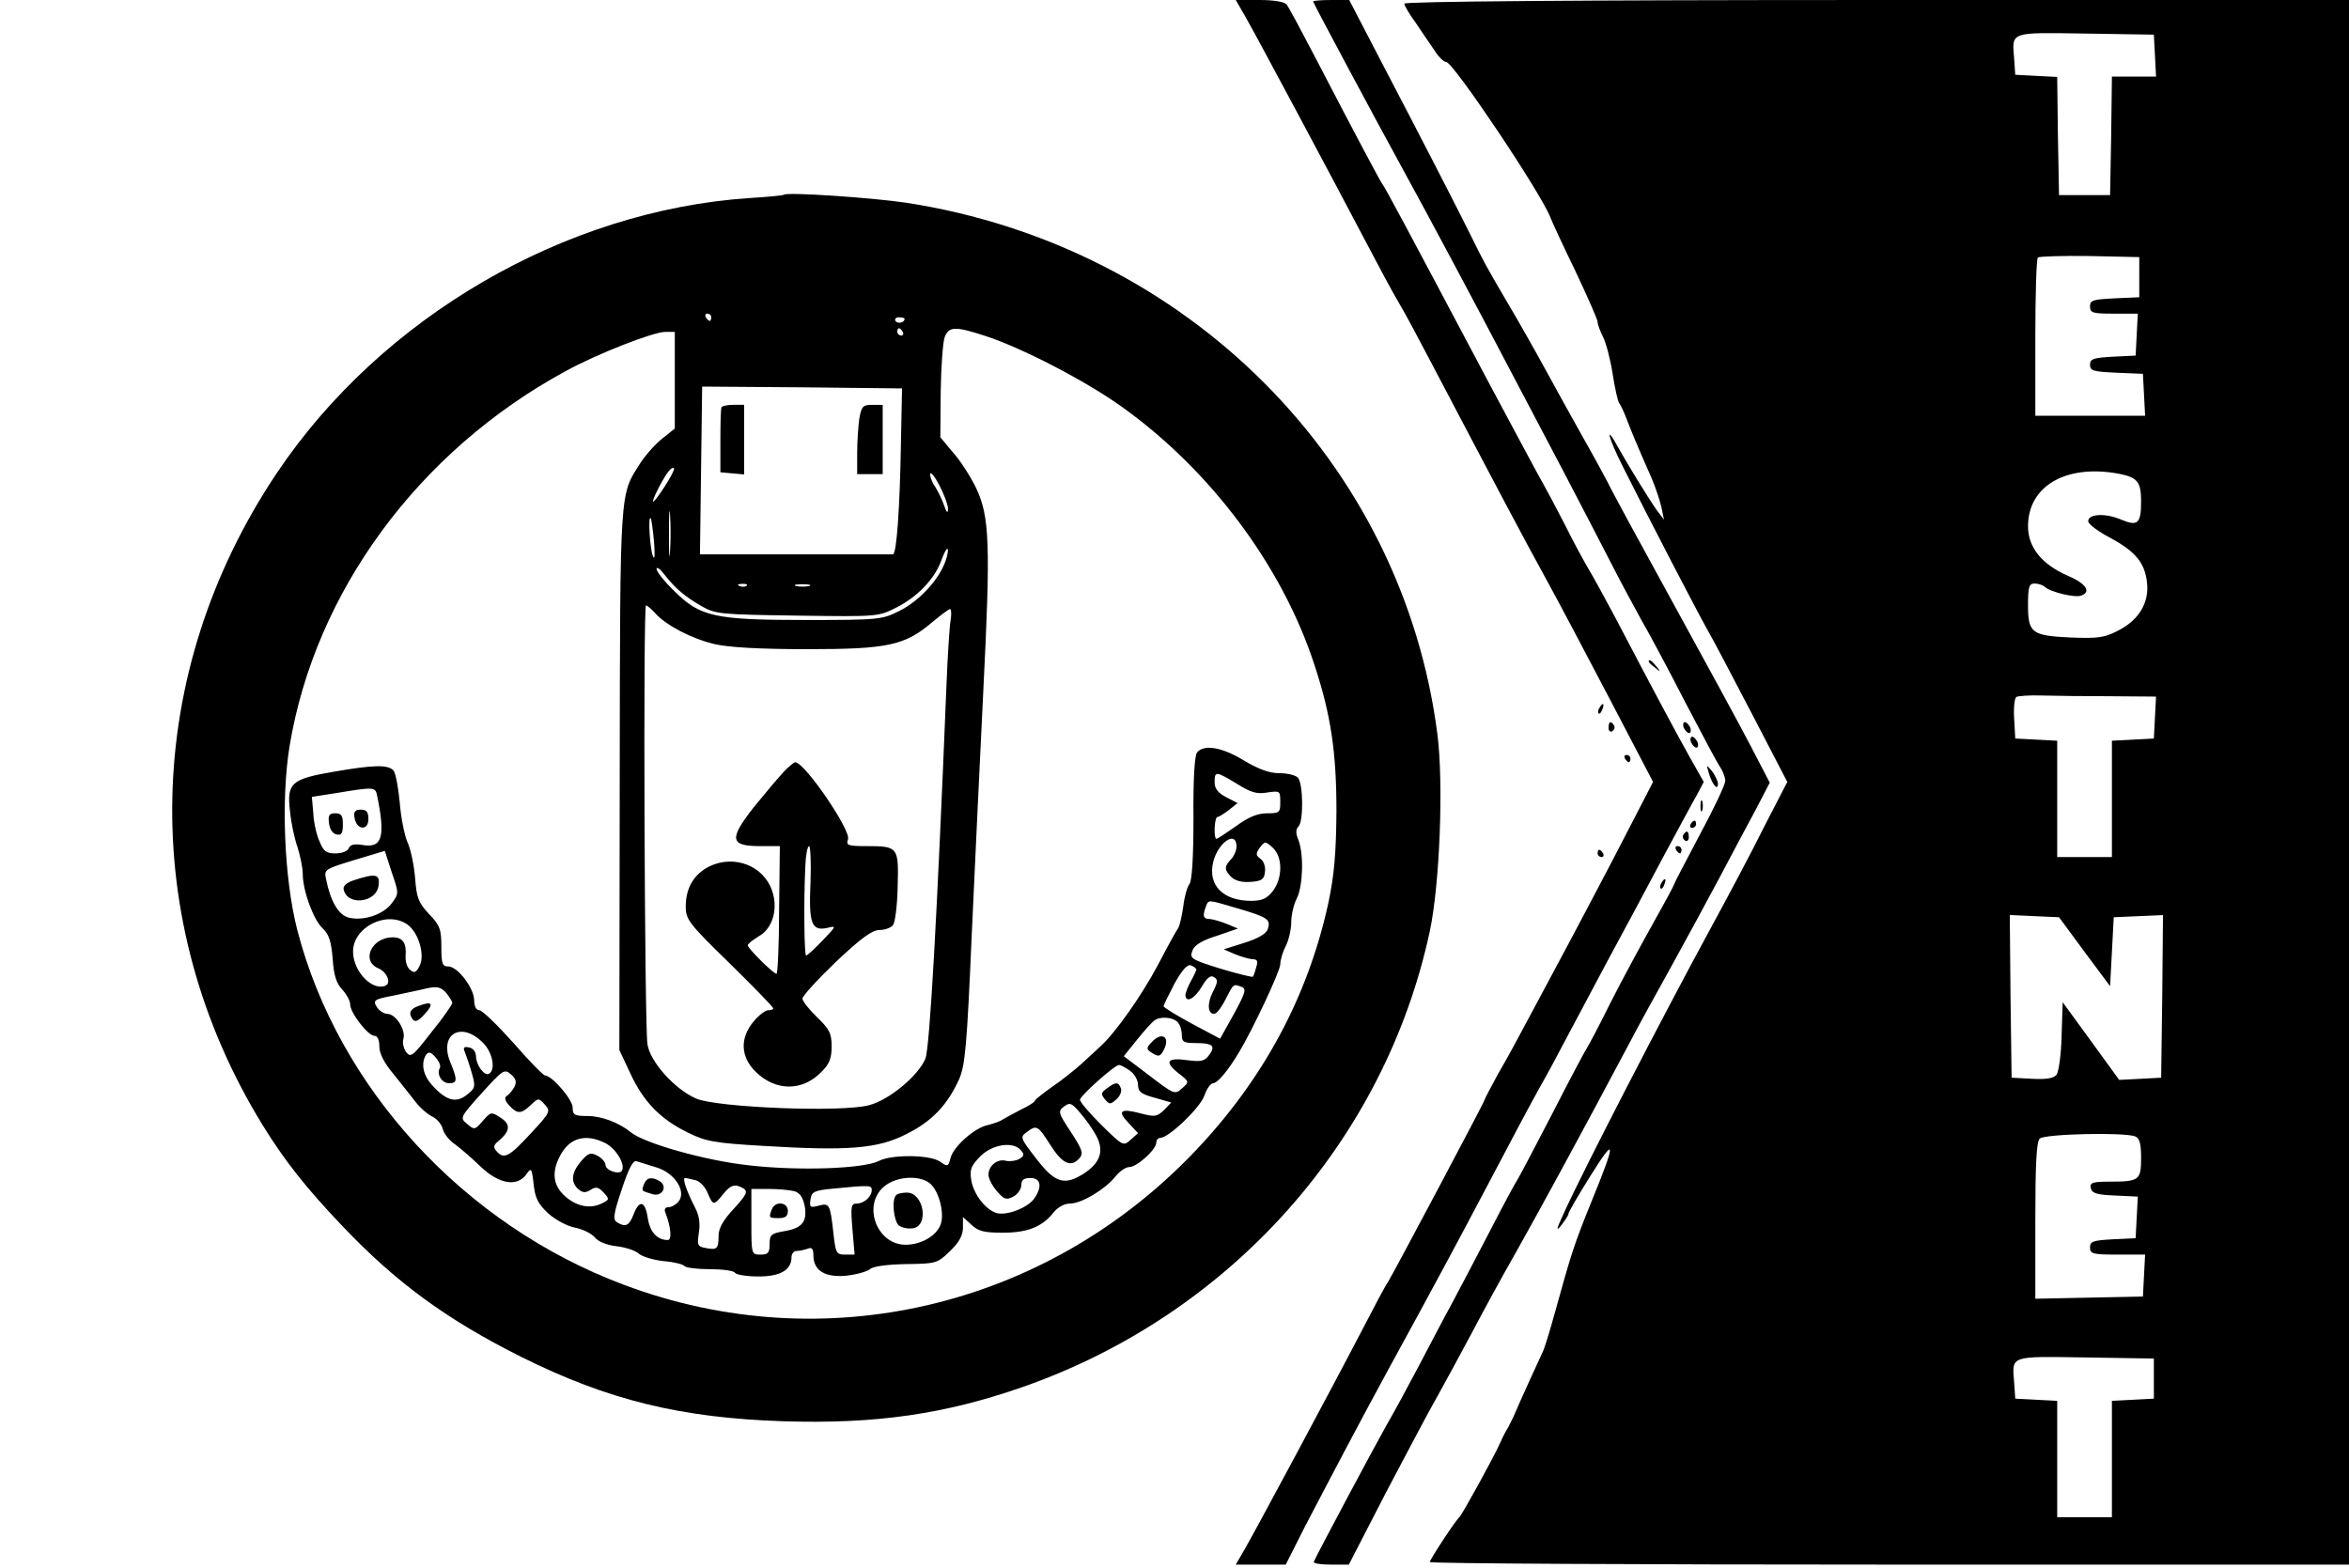 <?xml version="1.0" standalone="no"?>
<!DOCTYPE svg PUBLIC "-//W3C//DTD SVG 20010904//EN"
 "http://www.w3.org/TR/2001/REC-SVG-20010904/DTD/svg10.dtd">
<svg version="1.0" xmlns="http://www.w3.org/2000/svg"
 width="644pt" height="430pt" viewBox="0 0 644 430"
 preserveAspectRatio="xMidYMid meet">

<g transform="translate(0,430) scale(0.1,-0.1)"
fill="#000000" stroke="none">
<path d="M3415 4253 c31 -54 236 -438 328 -613 33 -63 74 -140 92 -170 18 -30
61 -111 97 -180 183 -348 241 -458 308 -580 32 -58 110 -206 175 -330 l117
-224 -78 -151 c-42 -82 -109 -208 -147 -280 -38 -71 -90 -168 -115 -215 -25
-47 -62 -116 -84 -153 -21 -38 -38 -71 -38 -73 0 -5 -246 -468 -264 -498 -8
-11 -38 -68 -68 -126 -91 -175 -299 -562 -325 -607 l-25 -43 69 0 68 0 52 103
c69 132 147 281 232 437 114 208 195 359 256 475 78 148 133 252 160 300 13
22 42 76 65 120 23 44 76 142 116 218 41 75 108 201 150 280 42 78 85 158 96
177 l19 36 -39 69 c-39 70 -97 178 -200 375 -31 58 -65 121 -77 140 -11 19
-41 73 -64 120 -24 47 -52 99 -61 115 -10 17 -76 140 -148 275 -230 434 -284
535 -292 545 -7 10 -67 122 -188 355 -36 69 -69 131 -75 138 -6 7 -34 12 -74
12 l-65 0 27 -47z"/>
<path d="M3600 4296 c0 -4 173 -327 252 -471 61 -111 195 -362 283 -530 32
-60 99 -189 150 -285 50 -96 111 -213 135 -260 24 -47 60 -114 80 -150 21 -36
75 -137 120 -225 46 -88 89 -169 97 -180 7 -11 13 -27 13 -36 0 -10 -31 -76
-70 -148 -38 -72 -70 -133 -70 -135 0 -3 -26 -51 -58 -108 -32 -57 -85 -155
-117 -218 -31 -63 -61 -119 -65 -125 -4 -5 -47 -86 -95 -180 -48 -93 -91 -174
-95 -180 -4 -5 -38 -68 -75 -140 -37 -71 -84 -161 -105 -200 -21 -38 -61 -115
-90 -170 -29 -55 -69 -129 -90 -165 -31 -55 -188 -349 -198 -372 -2 -5 19 -8
46 -8 l50 0 102 198 c57 108 119 226 140 262 20 36 63 115 95 175 32 61 86
160 121 221 64 114 169 306 314 579 20 39 71 131 112 205 41 74 101 185 133
245 32 61 76 143 98 184 l39 75 -52 100 c-29 56 -126 234 -215 396 -89 162
-169 309 -177 327 -9 17 -38 71 -66 120 -27 48 -74 133 -104 188 -30 55 -77
138 -105 185 -61 104 -64 110 -101 185 -32 65 -128 252 -254 493 l-79 152 -50
0 c-27 0 -49 -2 -49 -4z"/>
<path d="M3850 4290 c0 -5 14 -29 31 -52 16 -24 39 -58 51 -75 11 -18 26 -33
33 -33 19 0 259 -358 285 -425 4 -11 35 -78 69 -148 33 -70 61 -133 61 -140 0
-7 7 -25 15 -41 8 -16 20 -61 26 -100 6 -39 14 -75 18 -81 4 -5 14 -26 21 -45
13 -34 26 -66 68 -161 11 -26 23 -62 27 -80 l7 -34 -19 25 c-22 31 -78 122
-106 172 -38 70 -29 30 12 -51 76 -152 203 -396 231 -446 16 -27 71 -133 124
-234 l96 -185 -62 -120 c-33 -67 -100 -193 -148 -281 -131 -241 -345 -655
-402 -780 -21 -45 -23 -54 -8 -35 11 14 20 28 20 32 0 4 27 51 61 105 70 112
70 94 2 -72 -47 -116 -55 -141 -99 -300 -15 -55 -31 -107 -36 -115 -7 -15 -60
-130 -78 -173 -6 -12 -14 -29 -19 -37 -5 -8 -14 -26 -20 -40 -16 -36 -103
-194 -110 -200 -10 -8 -81 -116 -81 -123 0 -4 567 -7 1260 -7 l1260 0 0 2145
0 2145 -1295 0 c-825 0 -1295 -4 -1295 -10z m2058 -142 l3 -58 -60 0 -61 0 -2
-162 -3 -163 -70 0 -70 0 -3 162 -2 162 -58 3 -57 3 -3 44 c-6 75 -14 72 195
69 l188 -3 3 -57z m-43 -608 l0 -55 -67 -3 c-60 -3 -68 -5 -68 -22 0 -18 7
-20 65 -20 l66 0 -3 -57 -3 -58 -62 -3 c-54 -3 -63 -6 -63 -22 0 -17 9 -19 73
-22 l72 -3 3 -57 3 -58 -151 0 -150 0 0 213 c0 118 3 217 7 221 4 3 68 5 142
4 l136 -3 0 -55z m-56 -539 c51 -10 61 -22 61 -76 0 -60 -9 -69 -54 -50 -44
19 -91 16 -91 -4 0 -8 27 -28 59 -45 69 -37 96 -68 102 -122 7 -55 -21 -103
-77 -132 -38 -20 -55 -23 -131 -20 -108 5 -118 12 -118 89 0 50 3 59 18 59 10
0 22 -4 28 -9 14 -14 83 -31 100 -24 28 10 13 33 -36 54 -72 31 -110 78 -110
136 0 111 105 171 249 144z m-26 -610 l128 -1 -3 -57 -3 -58 -57 -3 -58 -3 0
-159 0 -160 -75 0 -75 0 0 160 0 159 -57 3 -58 3 -3 54 c-2 30 1 57 6 60 6 3
36 5 69 4 32 -1 116 -2 186 -2z m-68 -701 l70 -94 5 94 5 95 68 3 67 3 -2
-223 -3 -223 -57 -3 -58 -3 -77 106 -78 107 -3 -93 c-1 -51 -8 -99 -14 -106
-8 -10 -29 -13 -67 -11 l-56 3 -3 223 -2 223 67 -3 68 -3 70 -95z m139 -506
c12 -5 16 -20 16 -59 0 -61 -5 -65 -87 -65 -46 0 -54 -3 -51 -17 3 -15 16 -19
66 -21 l63 -3 -3 -57 -3 -57 -62 -3 c-55 -3 -63 -6 -63 -22 0 -18 7 -20 75
-20 l76 0 -3 -57 -3 -58 -147 -3 -148 -3 0 214 c0 152 3 216 12 225 13 13 232
18 262 6z m51 -664 l0 -55 -57 -3 -58 -3 0 -159 0 -160 -75 0 -75 0 0 160 0
159 -57 3 -58 3 -3 44 c-6 75 -14 72 195 69 l188 -3 0 -55z"/>
<path d="M2149 3766 c-2 -2 -45 -6 -94 -9 -506 -34 -1009 -326 -1296 -754
-368 -549 -383 -1228 -39 -1788 60 -97 118 -171 218 -276 148 -156 288 -258
492 -360 237 -118 437 -167 718 -176 252 -8 441 19 656 94 569 199 993 675
1116 1250 27 127 38 401 21 538 -95 747 -686 1340 -1456 1459 -94 14 -327 30
-336 22z m-199 -336 c0 -5 -2 -10 -4 -10 -3 0 -8 5 -11 10 -3 6 -1 10 4 10 6
0 11 -4 11 -10z m530 -4 c0 -11 -19 -15 -25 -6 -3 5 1 10 9 10 9 0 16 -2 16
-4z m-5 -36 c3 -5 1 -10 -4 -10 -6 0 -11 5 -11 10 0 6 2 10 4 10 3 0 8 -4 11
-10z m226 -11 c99 -32 275 -123 374 -194 244 -174 441 -438 529 -709 45 -137
60 -239 60 -401 -1 -115 -6 -174 -22 -250 -56 -258 -180 -488 -370 -686 -409
-426 -1015 -567 -1561 -362 -439 164 -784 540 -896 973 -36 141 -45 358 -21
505 70 422 353 808 756 1027 85 47 241 108 274 108 l26 0 0 -132 0 -133 -35
-28 c-20 -16 -47 -47 -61 -69 -55 -87 -54 -62 -55 -864 l-1 -743 30 -64 c36
-78 83 -126 157 -162 50 -25 73 -29 208 -37 232 -14 314 -8 393 33 70 35 112
80 144 151 16 38 21 91 34 393 9 193 23 496 32 675 20 399 17 474 -20 552 -15
31 -43 75 -63 97 l-35 42 1 125 c1 69 6 136 11 150 12 29 28 30 111 3z m-231
-294 c-3 -181 -12 -305 -22 -305 -5 0 -125 0 -269 0 l-260 0 3 230 3 230 274
-2 274 -3 -3 -150z m-649 -121 c-34 -52 -41 -52 -15 -1 21 40 35 59 42 53 2
-3 -10 -26 -27 -52z m778 -59 c0 -14 -4 -11 -11 10 -6 17 -17 39 -24 50 -8 11
-14 26 -14 35 1 8 12 -5 25 -30 13 -25 24 -54 24 -65z m-762 -117 c-2 -29 -3
-8 -3 47 0 55 1 79 3 53 2 -26 2 -71 0 -100z m-44 27 c3 -36 2 -52 -3 -40 -8
19 -14 113 -6 104 2 -2 6 -31 9 -64z m799 -54 c-18 -51 -72 -109 -126 -136
-48 -24 -56 -25 -256 -25 -252 0 -291 9 -362 80 -27 26 -48 53 -48 60 0 7 10
0 22 -16 31 -39 56 -60 103 -87 37 -21 54 -22 261 -25 220 -3 222 -3 271 22
58 29 106 79 124 130 7 20 15 34 17 31 2 -2 0 -18 -6 -34z m-545 -67 c-3 -3
-12 -4 -19 -1 -8 3 -5 6 6 6 11 1 17 -2 13 -5z m171 -1 c-10 -2 -26 -2 -35 0
-10 3 -2 5 17 5 19 0 27 -2 18 -5z m-422 -74 c30 -34 102 -71 163 -85 36 -9
125 -14 253 -14 223 0 269 10 345 75 23 19 44 35 48 35 3 0 4 -15 1 -32 -3
-18 -8 -96 -11 -173 -26 -641 -46 -998 -58 -1028 -20 -47 -98 -112 -153 -127
-73 -21 -419 -7 -476 18 -59 26 -126 101 -133 149 -8 51 -12 1203 -4 1203 3 0
14 -9 25 -21z"/>
<path d="M3282 2237 c-7 -8 -11 -75 -10 -180 0 -108 -4 -172 -11 -181 -6 -7
-14 -35 -17 -62 -4 -27 -10 -53 -14 -59 -4 -5 -29 -50 -55 -100 -44 -83 -116
-186 -158 -224 -9 -9 -33 -30 -52 -48 -19 -17 -54 -45 -79 -62 -24 -17 -46
-34 -48 -38 -1 -5 -19 -16 -38 -25 -19 -10 -42 -22 -50 -27 -8 -6 -27 -12 -42
-16 -36 -7 -94 -59 -102 -90 -6 -24 -8 -25 -29 -10 -27 19 -132 20 -167 2 -42
-22 -223 -28 -359 -12 -118 13 -284 60 -321 90 -33 27 -81 45 -120 45 -35 0
-40 3 -40 23 0 22 -55 86 -75 88 -6 0 -45 41 -88 90 -44 49 -85 89 -93 89 -8
0 -14 10 -14 27 0 33 -45 93 -71 93 -16 0 -19 7 -19 54 0 48 -4 59 -34 90 -29
31 -34 45 -38 99 -3 35 -12 79 -21 98 -8 19 -18 67 -21 108 -4 41 -11 80 -17
88 -15 17 -54 16 -164 -3 -117 -20 -129 -31 -120 -108 3 -33 13 -78 21 -100 7
-23 14 -55 14 -72 0 -46 29 -126 55 -150 17 -16 23 -35 27 -82 3 -46 10 -68
26 -85 12 -13 22 -31 22 -41 0 -23 49 -86 66 -86 9 0 14 -11 14 -29 0 -20 13
-45 38 -75 20 -25 48 -60 61 -77 13 -17 34 -35 47 -41 12 -6 25 -21 28 -34 3
-12 18 -32 34 -42 15 -11 46 -38 70 -61 50 -48 100 -56 125 -21 13 19 15 18
20 -27 4 -38 12 -54 40 -80 20 -18 52 -35 73 -39 21 -4 45 -16 54 -26 9 -12
33 -22 60 -25 25 -3 53 -12 62 -21 10 -8 40 -17 68 -20 28 -2 53 -9 56 -13 3
-5 34 -9 69 -9 35 0 67 -4 70 -10 3 -5 32 -10 64 -10 61 0 91 18 91 53 0 9 6
17 14 17 8 0 21 3 30 6 12 5 16 0 16 -18 0 -42 32 -61 89 -56 28 3 57 11 66
18 9 8 47 13 100 14 81 1 85 2 119 35 26 25 36 44 36 65 l0 29 23 -21 c19 -18
35 -22 86 -22 68 0 108 16 139 55 12 15 30 25 46 25 31 0 96 39 124 74 11 14
28 26 38 26 21 0 74 48 74 67 0 7 5 13 11 13 23 0 109 82 121 116 6 19 18 34
24 34 12 0 42 36 71 85 38 63 113 223 113 241 0 12 7 35 15 50 8 16 15 45 15
65 0 20 7 50 15 65 17 33 20 120 5 160 -8 19 -8 30 0 38 14 14 13 119 -2 134
-7 7 -30 12 -51 12 -27 0 -57 11 -97 35 -59 36 -109 45 -128 22z m109 -86 c38
-24 55 -29 83 -24 35 5 36 5 36 -26 0 -29 -2 -31 -36 -31 -26 0 -51 -10 -85
-35 -27 -19 -51 -35 -54 -35 -8 0 -6 60 3 60 4 0 18 9 31 19 l24 19 -31 16
c-23 12 -32 24 -32 41 0 31 3 31 61 -4z m-2357 -33 c23 -112 14 -144 -39 -135
-24 4 -35 1 -39 -9 -3 -8 -19 -14 -36 -14 -26 0 -33 6 -44 33 -8 17 -16 52
-17 77 l-4 45 70 11 c103 17 104 16 109 -8z m2356 -139 c0 -11 -7 -27 -15 -35
-19 -20 -19 -29 1 -49 11 -10 29 -15 53 -13 30 2 37 7 39 27 2 14 -3 30 -12
36 -13 10 -14 14 -2 31 14 18 15 18 35 0 28 -25 28 -84 0 -120 -16 -20 -29
-26 -59 -26 -77 0 -119 43 -104 106 13 54 64 89 64 43z m-2317 -157 c-23 -30
-77 -48 -117 -38 -28 7 -50 45 -62 105 -6 27 -4 28 78 53 l83 25 19 -59 c20
-58 20 -58 -1 -86z m2321 -13 c82 -24 90 -30 82 -56 -4 -13 -26 -26 -64 -38
l-57 -18 30 -13 c17 -7 38 -13 48 -14 14 0 17 -5 11 -22 -3 -13 -8 -25 -9 -26
-2 -2 -42 8 -89 22 -80 25 -85 28 -77 49 5 15 25 28 67 41 l58 20 -29 12 c-17
7 -38 13 -47 14 -19 0 -22 8 -12 34 8 20 3 20 88 -5z m-2277 -44 c31 -22 49
-85 33 -114 -9 -18 -14 -20 -26 -10 -8 6 -13 23 -12 38 3 35 -8 51 -35 51 -58
0 -88 -64 -40 -85 24 -10 37 -41 19 -48 -36 -14 -87 39 -88 92 -2 68 92 116
149 76z m2163 -124 c-1 -3 -7 -17 -15 -31 -8 -14 -14 -31 -15 -37 0 -25 25
-12 45 22 14 24 24 32 33 26 12 -7 11 -14 -3 -41 -16 -32 -14 -60 4 -60 6 0
20 18 31 40 22 43 21 43 44 34 14 -5 10 -17 -21 -74 l-38 -68 -77 41 c-43 23
-78 45 -78 48 0 3 14 31 30 62 21 38 36 54 45 50 8 -3 15 -8 15 -12z m-2040
-91 c0 -4 -25 -41 -57 -80 -52 -67 -57 -71 -70 -54 -7 10 -10 26 -7 36 7 24
-21 68 -44 68 -9 0 -23 9 -29 19 -11 18 -8 21 45 31 31 7 73 15 92 20 28 6 38
4 53 -12 9 -11 17 -24 17 -28z m1988 -52 c7 -7 12 -22 12 -35 0 -20 5 -23 39
-23 46 0 55 -8 35 -34 -11 -15 -21 -18 -58 -13 -56 8 -65 -4 -26 -35 31 -24
31 -24 11 -42 -20 -18 -22 -17 -90 35 l-70 53 37 46 c20 25 41 48 47 52 16 12
50 9 63 -4z m-1906 -55 c28 -26 38 -75 19 -87 -12 -8 -35 22 -36 47 0 13 -8
23 -19 25 -15 3 -17 0 -11 -14 4 -11 13 -36 19 -58 10 -35 9 -40 -13 -57 -29
-24 -56 -18 -93 22 -28 29 -35 62 -20 87 7 9 13 8 26 -7 10 -11 15 -24 12 -29
-10 -17 5 -42 25 -42 23 0 24 8 3 59 -30 75 29 111 88 54z m1776 -79 c12 -8
22 -26 22 -38 0 -19 8 -26 46 -36 l45 -13 -20 -21 c-19 -18 -25 -19 -63 -9
-56 15 -66 7 -34 -26 l26 -28 -20 -18 c-20 -18 -21 -18 -80 40 -33 33 -60 64
-59 70 1 11 95 95 107 95 4 0 18 -7 30 -16z m-1688 -45 c-6 -10 -15 -21 -21
-24 -7 -5 -4 -14 7 -26 22 -24 33 -24 59 1 21 20 22 20 39 1 16 -18 15 -21
-40 -80 -58 -63 -73 -71 -93 -47 -9 10 -8 16 4 26 34 28 36 47 8 65 -26 17
-27 17 -49 -8 -22 -25 -23 -26 -43 -9 -21 17 -20 18 40 85 58 64 62 67 80 51
14 -12 16 -21 9 -35z m1596 -134 c22 -42 10 -75 -38 -105 -51 -31 -76 -23
-127 43 -44 57 -45 59 -26 73 27 20 30 19 65 -36 33 -52 57 -62 80 -35 11 13
6 25 -24 71 -35 53 -36 57 -19 70 16 12 21 10 44 -17 15 -17 35 -45 45 -64z
m-1345 -20 c29 -16 54 -58 44 -75 -8 -12 -45 1 -45 16 0 7 -10 19 -22 25 -19
10 -25 8 -45 -15 -27 -32 -29 -58 -7 -77 12 -10 20 -10 34 -1 14 9 21 7 35 -8
17 -18 16 -20 -8 -31 -33 -15 -72 -5 -103 26 -28 28 -31 63 -9 105 26 51 71
63 126 35z m1138 -19 c10 -11 9 -16 -5 -24 -9 -5 -25 -7 -35 -5 -24 7 -49 -13
-49 -38 0 -10 10 -30 23 -45 20 -23 26 -25 45 -15 12 6 22 21 22 31 0 15 7 20
25 20 29 0 33 -24 10 -57 -18 -25 -76 -47 -103 -39 -31 10 -62 51 -69 89 -5
31 -1 40 25 67 34 33 90 41 111 16z m-999 -47 c50 -15 83 -66 60 -94 -7 -8
-19 -15 -27 -15 -10 0 -13 -6 -8 -17 15 -39 17 -73 6 -73 -29 0 -49 21 -55 60
-7 47 -23 52 -39 10 -12 -31 -22 -36 -46 -21 -11 7 -9 23 14 91 18 55 31 80
40 76 7 -2 32 -10 55 -17z m107 -35 c12 -3 27 -19 33 -35 15 -35 17 -35 42 -4
21 27 34 30 57 16 12 -8 7 -18 -27 -55 -29 -31 -42 -54 -42 -74 0 -36 -4 -40
-35 -34 -23 4 -24 8 -19 42 4 25 1 47 -10 68 -24 47 -36 82 -28 82 4 0 17 -3
29 -6z m647 -13 c23 -25 35 -81 25 -108 -11 -31 -52 -55 -94 -56 -80 -2 -122
107 -62 159 36 31 105 33 131 5z m-164 -14 c0 -18 -21 -37 -41 -37 -16 0 -17
-8 -12 -70 l6 -70 -26 0 c-24 0 -26 4 -32 58 -9 81 -11 84 -41 76 -23 -6 -25
-4 -22 17 3 21 9 25 63 30 101 10 105 9 105 -4z m-213 -3 c16 -4 24 -17 29
-40 8 -44 -7 -62 -57 -70 -35 -6 -39 -10 -39 -35 0 -24 -4 -29 -25 -29 -25 0
-25 1 -25 90 l0 90 48 0 c26 0 57 -3 69 -6z"/>
<path d="M972 2058 c5 -34 38 -37 38 -4 0 20 -5 26 -21 26 -15 0 -20 -5 -17
-22z"/>
<path d="M902 2043 c2 -17 10 -29 21 -31 13 -3 17 3 17 27 0 25 -4 31 -21 31
-16 0 -20 -5 -17 -27z"/>
<path d="M972 1887 c-20 -6 -32 -16 -30 -25 9 -47 91 -38 96 11 4 30 -8 33
-66 14z"/>
<path d="M1143 1540 c-15 -6 -21 -15 -17 -25 8 -20 17 -19 37 3 29 31 22 39
-20 22z"/>
<path d="M3157 1442 c-15 -16 -15 -19 3 -30 16 -10 21 -9 30 8 20 37 -5 53
-33 22z"/>
<path d="M3035 1316 c-17 -12 -17 -16 -6 -30 13 -15 15 -15 32 0 10 9 15 22
12 30 -7 18 -14 18 -38 0z"/>
<path d="M1766 1054 c-8 -20 -8 -19 22 -28 26 -9 44 20 21 35 -21 13 -36 11
-43 -7z"/>
<path d="M2457 1023 c-13 -12 -7 -70 7 -83 8 -6 25 -10 38 -8 46 6 31 98 -16
98 -12 0 -26 -3 -29 -7z"/>
<path d="M2116 984 c-9 -23 -8 -24 19 -24 18 0 25 5 25 20 0 24 -35 28 -44 4z"/>
<path d="M1978 3183 c-2 -5 -3 -46 -3 -93 l0 -85 33 -3 32 -3 0 95 0 96 -29 0
c-17 0 -31 -3 -33 -7z"/>
<path d="M2356 3153 c-3 -21 -6 -64 -6 -95 l0 -58 35 0 35 0 0 95 0 95 -29 0
c-25 0 -29 -4 -35 -37z"/>
<path d="M2148 2183 c-15 -16 -51 -59 -82 -97 -68 -87 -65 -106 18 -106 l54 0
-2 -175 c0 -96 -4 -175 -7 -175 -9 0 -79 70 -79 78 0 4 13 14 29 24 39 21 55
75 38 125 -23 69 -103 100 -171 68 -43 -21 -66 -59 -66 -111 0 -35 9 -47 120
-155 66 -65 120 -120 120 -124 0 -3 -6 -5 -14 -5 -8 0 -26 -14 -40 -31 -38
-45 -36 -97 6 -138 54 -53 127 -54 179 -1 23 22 29 38 29 71 0 36 -6 47 -40
80 -22 21 -40 44 -40 51 0 7 41 52 92 101 68 64 99 87 119 87 15 0 31 6 37 13
6 7 12 54 13 105 3 109 2 112 -84 112 -53 0 -58 2 -52 19 8 25 -119 211 -145
211 -3 0 -18 -12 -32 -27z m74 -303 c-5 -113 3 -134 47 -124 25 6 24 5 -14
-35 -21 -22 -42 -41 -45 -41 -5 0 -7 146 -2 248 1 28 6 52 10 52 4 0 6 -45 4
-100z"/>
<path d="M4520 2486 c0 -2 8 -10 18 -17 15 -13 16 -12 3 4 -13 16 -21 21 -21
13z"/>
<path d="M4385 2359 c-4 -6 -5 -12 -2 -15 2 -3 7 2 10 11 7 17 1 20 -8 4z"/>
<path d="M4410 2304 c0 -8 5 -12 10 -9 6 4 8 11 5 16 -9 14 -15 11 -15 -7z"/>
<path d="M4616 2305 c4 -8 10 -15 15 -15 4 0 6 7 3 15 -4 8 -10 15 -15 15 -4
0 -6 -7 -3 -15z"/>
<path d="M4636 2265 c4 -8 10 -15 15 -15 4 0 6 7 3 15 -4 8 -10 15 -15 15 -4
0 -6 -7 -3 -15z"/>
<path d="M4455 2220 c3 -5 8 -10 11 -10 2 0 4 5 4 10 0 6 -5 10 -11 10 -5 0
-7 -4 -4 -10z"/>
<path d="M4685 2180 c9 -31 25 -50 25 -29 0 7 -8 23 -16 34 -16 19 -16 19 -9
-5z"/>
<path d="M4662 2090 c0 -14 2 -19 5 -12 2 6 2 18 0 25 -3 6 -5 1 -5 -13z"/>
<path d="M4635 2040 c-3 -5 -1 -10 4 -10 6 0 11 5 11 10 0 6 -2 10 -4 10 -3 0
-8 -4 -11 -10z"/>
<path d="M4615 2011 c-3 -5 -1 -12 5 -16 5 -3 10 1 10 9 0 18 -6 21 -15 7z"/>
<path d="M4595 1970 c3 -5 8 -10 11 -10 2 0 4 5 4 10 0 6 -5 10 -11 10 -5 0
-7 -4 -4 -10z"/>
<path d="M4380 1960 c0 -5 5 -10 11 -10 5 0 7 5 4 10 -3 6 -8 10 -11 10 -2 0
-4 -4 -4 -10z"/>
<path d="M4555 1879 c-4 -6 -5 -12 -2 -15 2 -3 7 2 10 11 7 17 1 20 -8 4z"/>
</g>
</svg>
